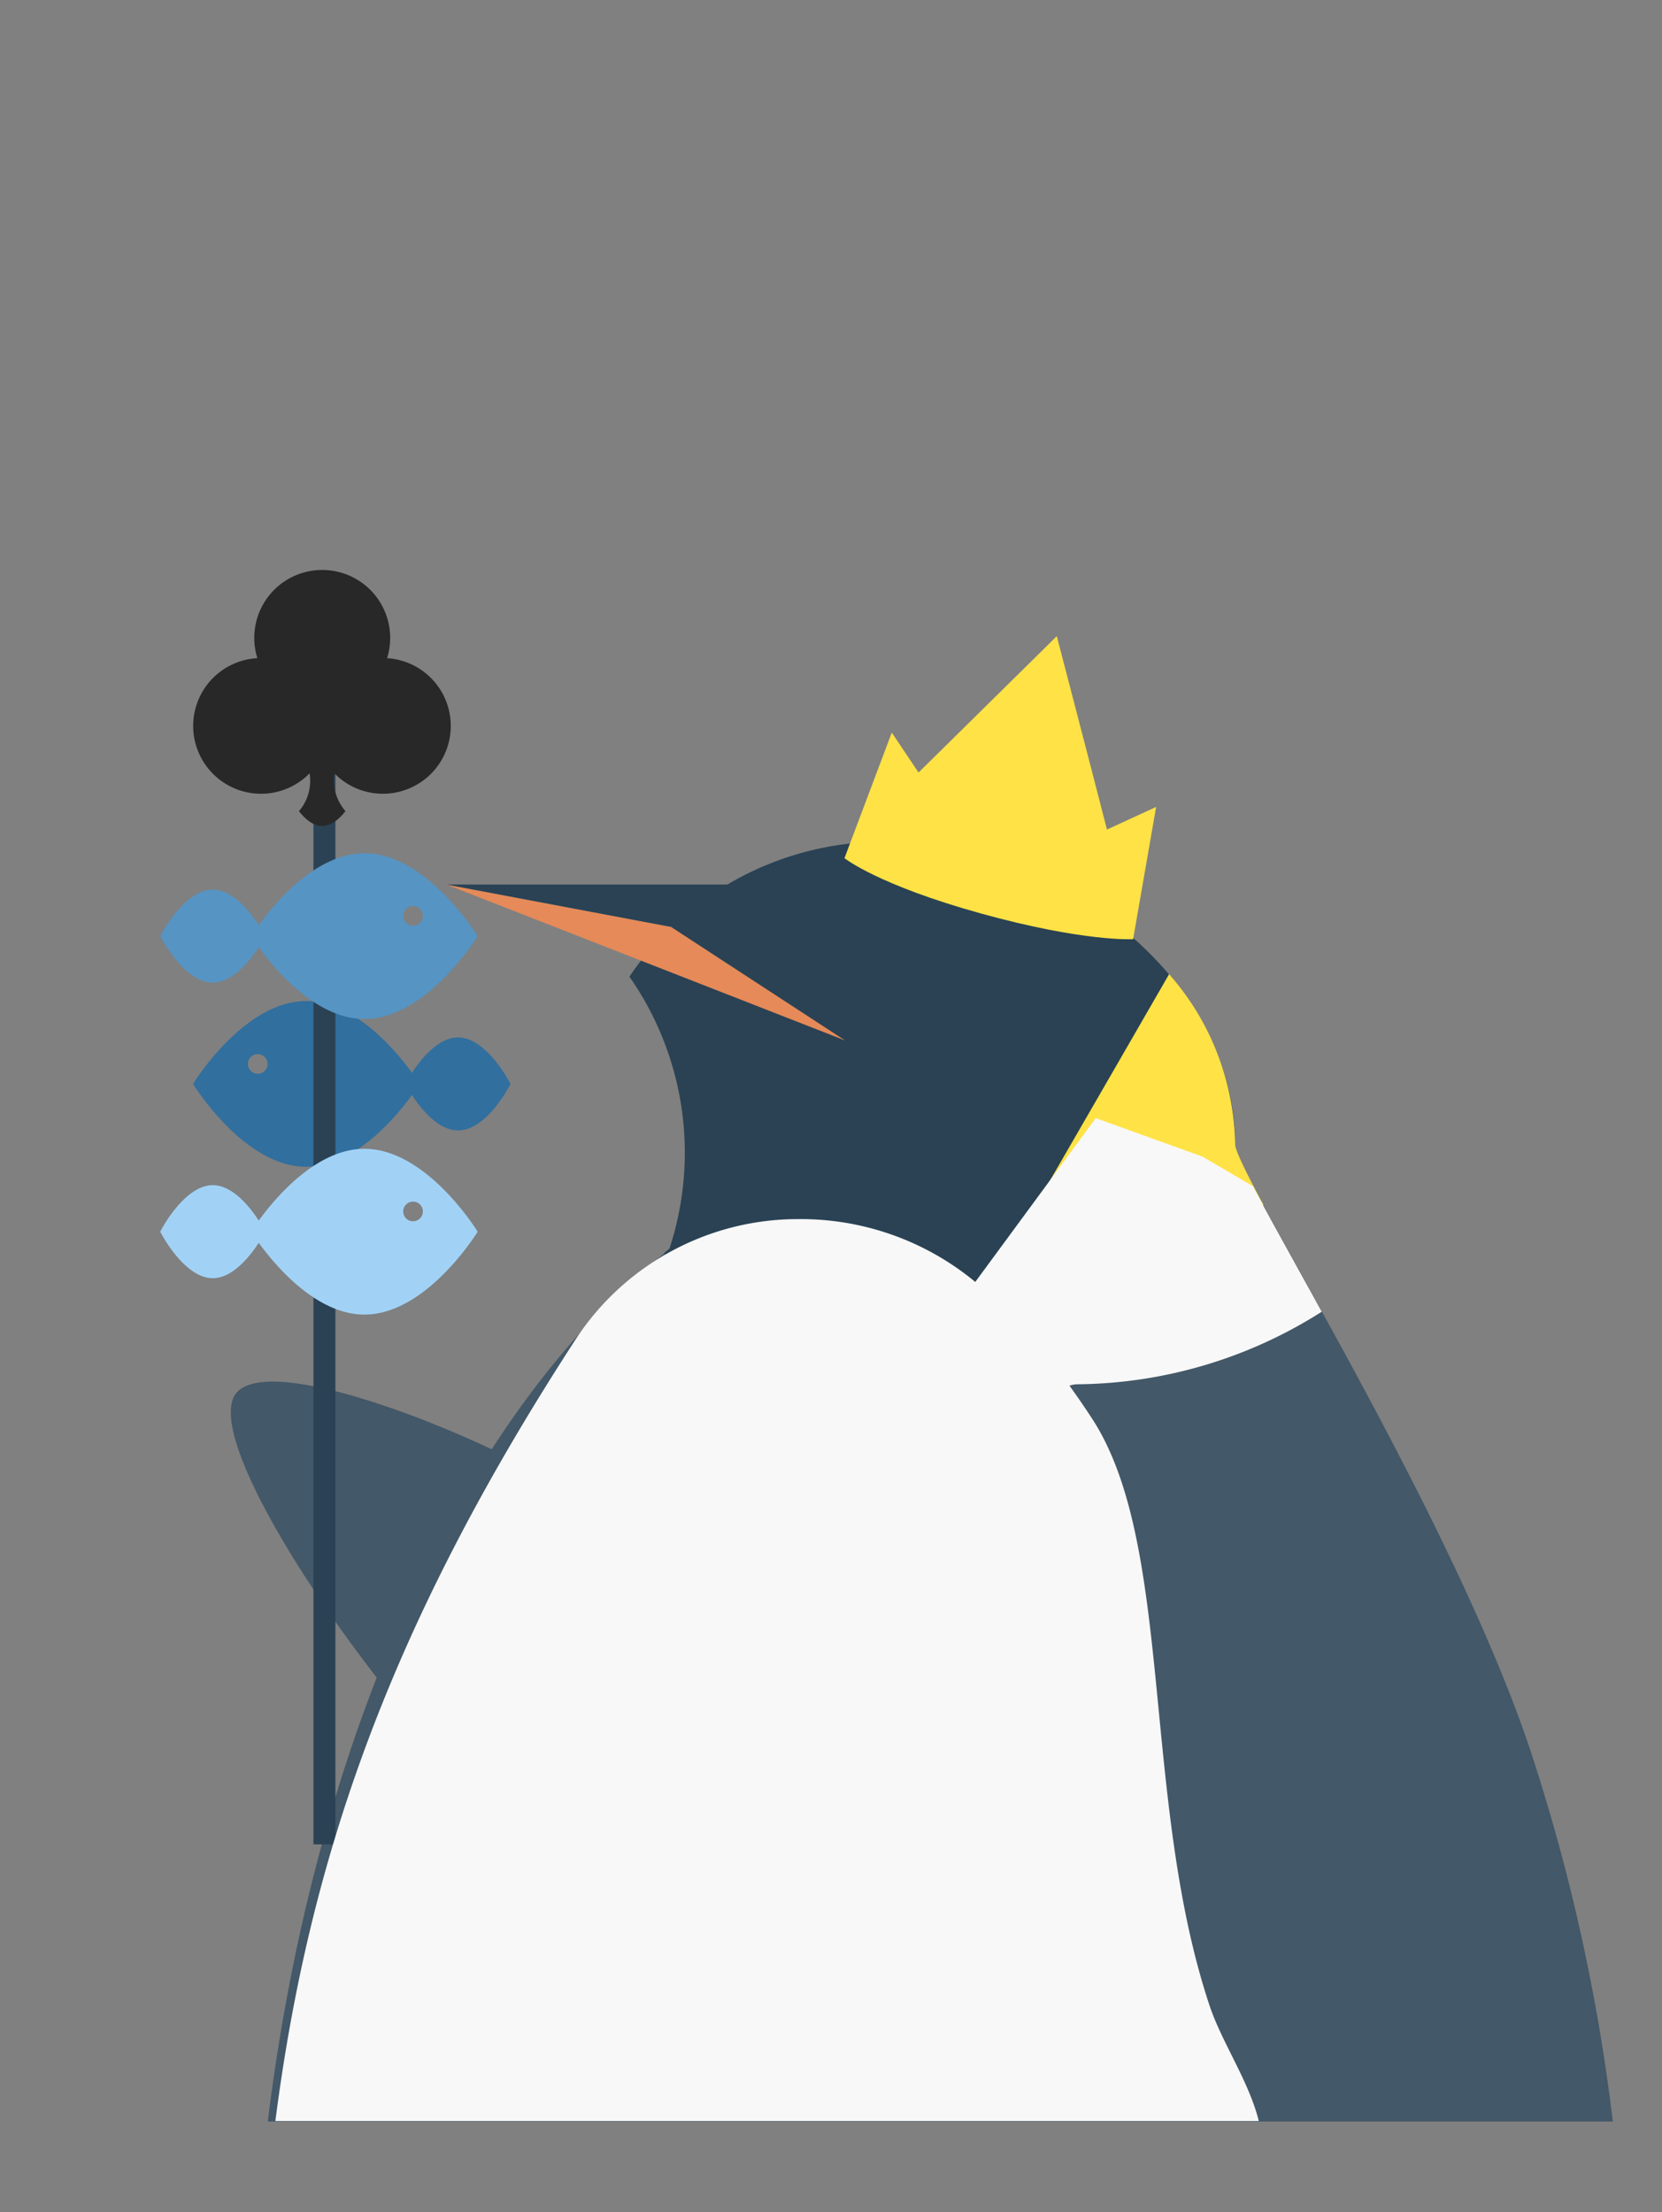 <svg id="圖層_1" data-name="圖層 1" xmlns="http://www.w3.org/2000/svg" viewBox="0 0 169 225"><rect x="0" y="0" width="169" height="225" fill="#808080" stroke="none"/><defs><style>.cls-1{fill:#2a4254;}.cls-2{fill:#435868;}.cls-3{fill:#316f9e;}.cls-4{fill:none;stroke:#2a4254;stroke-miterlimit:10;stroke-width:2.23px;}.cls-5{fill:#a1d2f6;}.cls-6{fill:#5694c3;}.cls-7{fill:#282828;}.cls-8{fill:#e58a58;}.cls-9{fill:#ffe245;}.cls-10{fill:#f8f8f8;}</style></defs><title>element</title><path class="cls-1" d="M133.09,131c-4.35-7.89-7.49-13.5-7.49-14.55,0-17.28-18.42-30.85-35.71-30.85A31.29,31.29,0,0,0,64,99.33,31.25,31.25,0,0,1,68.07,127l-.6.49C86.6,144.21,109.92,140,133.09,131Z"/><path class="cls-2" d="M133.09,131c-23.17,9-46.49,13.26-65.62-3.46-20.16,16-35.35,48.6-40.24,88.23H164a194.61,194.61,0,0,0-8.35-37.65C150.62,163,140.24,143.91,133.09,131Z"/><path class="cls-2" d="M85.42,164.79S63.18,154.48,55,149.94c-9.29-5.14-27.09-12-30.81-8.44s7.6,21.79,18.63,34.67S76.72,206.5,76.72,206.5Z"/><path class="cls-3" d="M46.57,105.51c-2,0-3.77,2.2-4.68,3.6-1.67-2.3-5.85-7.3-10.75-7.3-6.36,0-11.51,8.43-11.51,8.43s5.15,8.43,11.51,8.43c4.9,0,9.08-5,10.75-7.3.91,1.4,2.66,3.6,4.68,3.6,3,0,5.34-4.73,5.34-4.73S49.52,105.51,46.57,105.51Zm-20.36,3.7a1,1,0,1,1,1-1A1,1,0,0,1,26.21,109.21Z"/><line class="cls-4" x1="32.99" y1="187.58" x2="32.99" y2="76.92"/><path class="cls-5" d="M16.29,125.27S18.68,130,21.64,130c2,0,3.76-2.2,4.67-3.6,1.67,2.3,5.85,7.3,10.75,7.3,6.36,0,11.51-8.43,11.51-8.43s-5.15-8.43-11.51-8.43c-4.9,0-9.08,5-10.75,7.3-.91-1.4-2.66-3.6-4.67-3.6C18.68,120.54,16.29,125.27,16.29,125.27ZM41,123.21a1,1,0,1,1,1,1A1,1,0,0,1,41,123.21Z"/><path class="cls-6" d="M16.29,95.21s2.39,4.73,5.35,4.73c2,0,3.76-2.2,4.67-3.6,1.67,2.3,5.85,7.3,10.75,7.3,6.36,0,11.51-8.43,11.51-8.43s-5.15-8.43-11.51-8.43c-4.9,0-9.08,5-10.75,7.3-.91-1.4-2.66-3.6-4.67-3.6C18.68,90.48,16.29,95.21,16.29,95.21ZM41,93.15a1,1,0,1,1,1,1A1,1,0,0,1,41,93.15Z"/><path class="cls-7" d="M39.36,66.94a6.91,6.91,0,1,0-13.19,0,6.9,6.9,0,1,0,5.31,11.71A4.74,4.74,0,0,1,30.4,82.5q2.35,3,4.73,0A4.79,4.79,0,0,1,34,78.65a6.9,6.9,0,1,0,5.32-11.71Z"/><polygon class="cls-8" points="68.23 94.27 45.38 89.96 85.93 105.82 68.23 94.27"/><polygon class="cls-1" points="68.23 94.27 45.38 89.96 77.11 89.96 68.23 94.27"/><path class="cls-9" d="M125.6,116.4a26.86,26.86,0,0,0-6.72-17.32l-5.94,10.3-7.62,13.19h23.17C126.7,119.24,125.6,117,125.6,116.4Z"/><path class="cls-10" d="M123,204c-7-21-3.57-47-12-59.79-.74-1.14-1.49-2.22-2.25-3.28a2.91,2.91,0,0,1,.73-.14,47,47,0,0,0,24.92-7.38c-2.9-5.28-5.39-9.73-7-12.77l-5.11-3-10.87-3.92L99.17,130.38a27.81,27.81,0,0,0-18-6.39,27,27,0,0,0-22.43,11.92C39.52,165.4,31.42,189.22,28,215.72H128C127,211.68,124.26,207.76,123,204Z"/><path class="cls-9" d="M117.56,82.07l-5,2.3L110.92,78,107.46,64.7l-9.79,9.66L93.4,78.57l-2.72-4.06L85.87,87.28S89.25,90,99.76,92.91s15.46,2.61,15.46,2.61Z"/></svg>